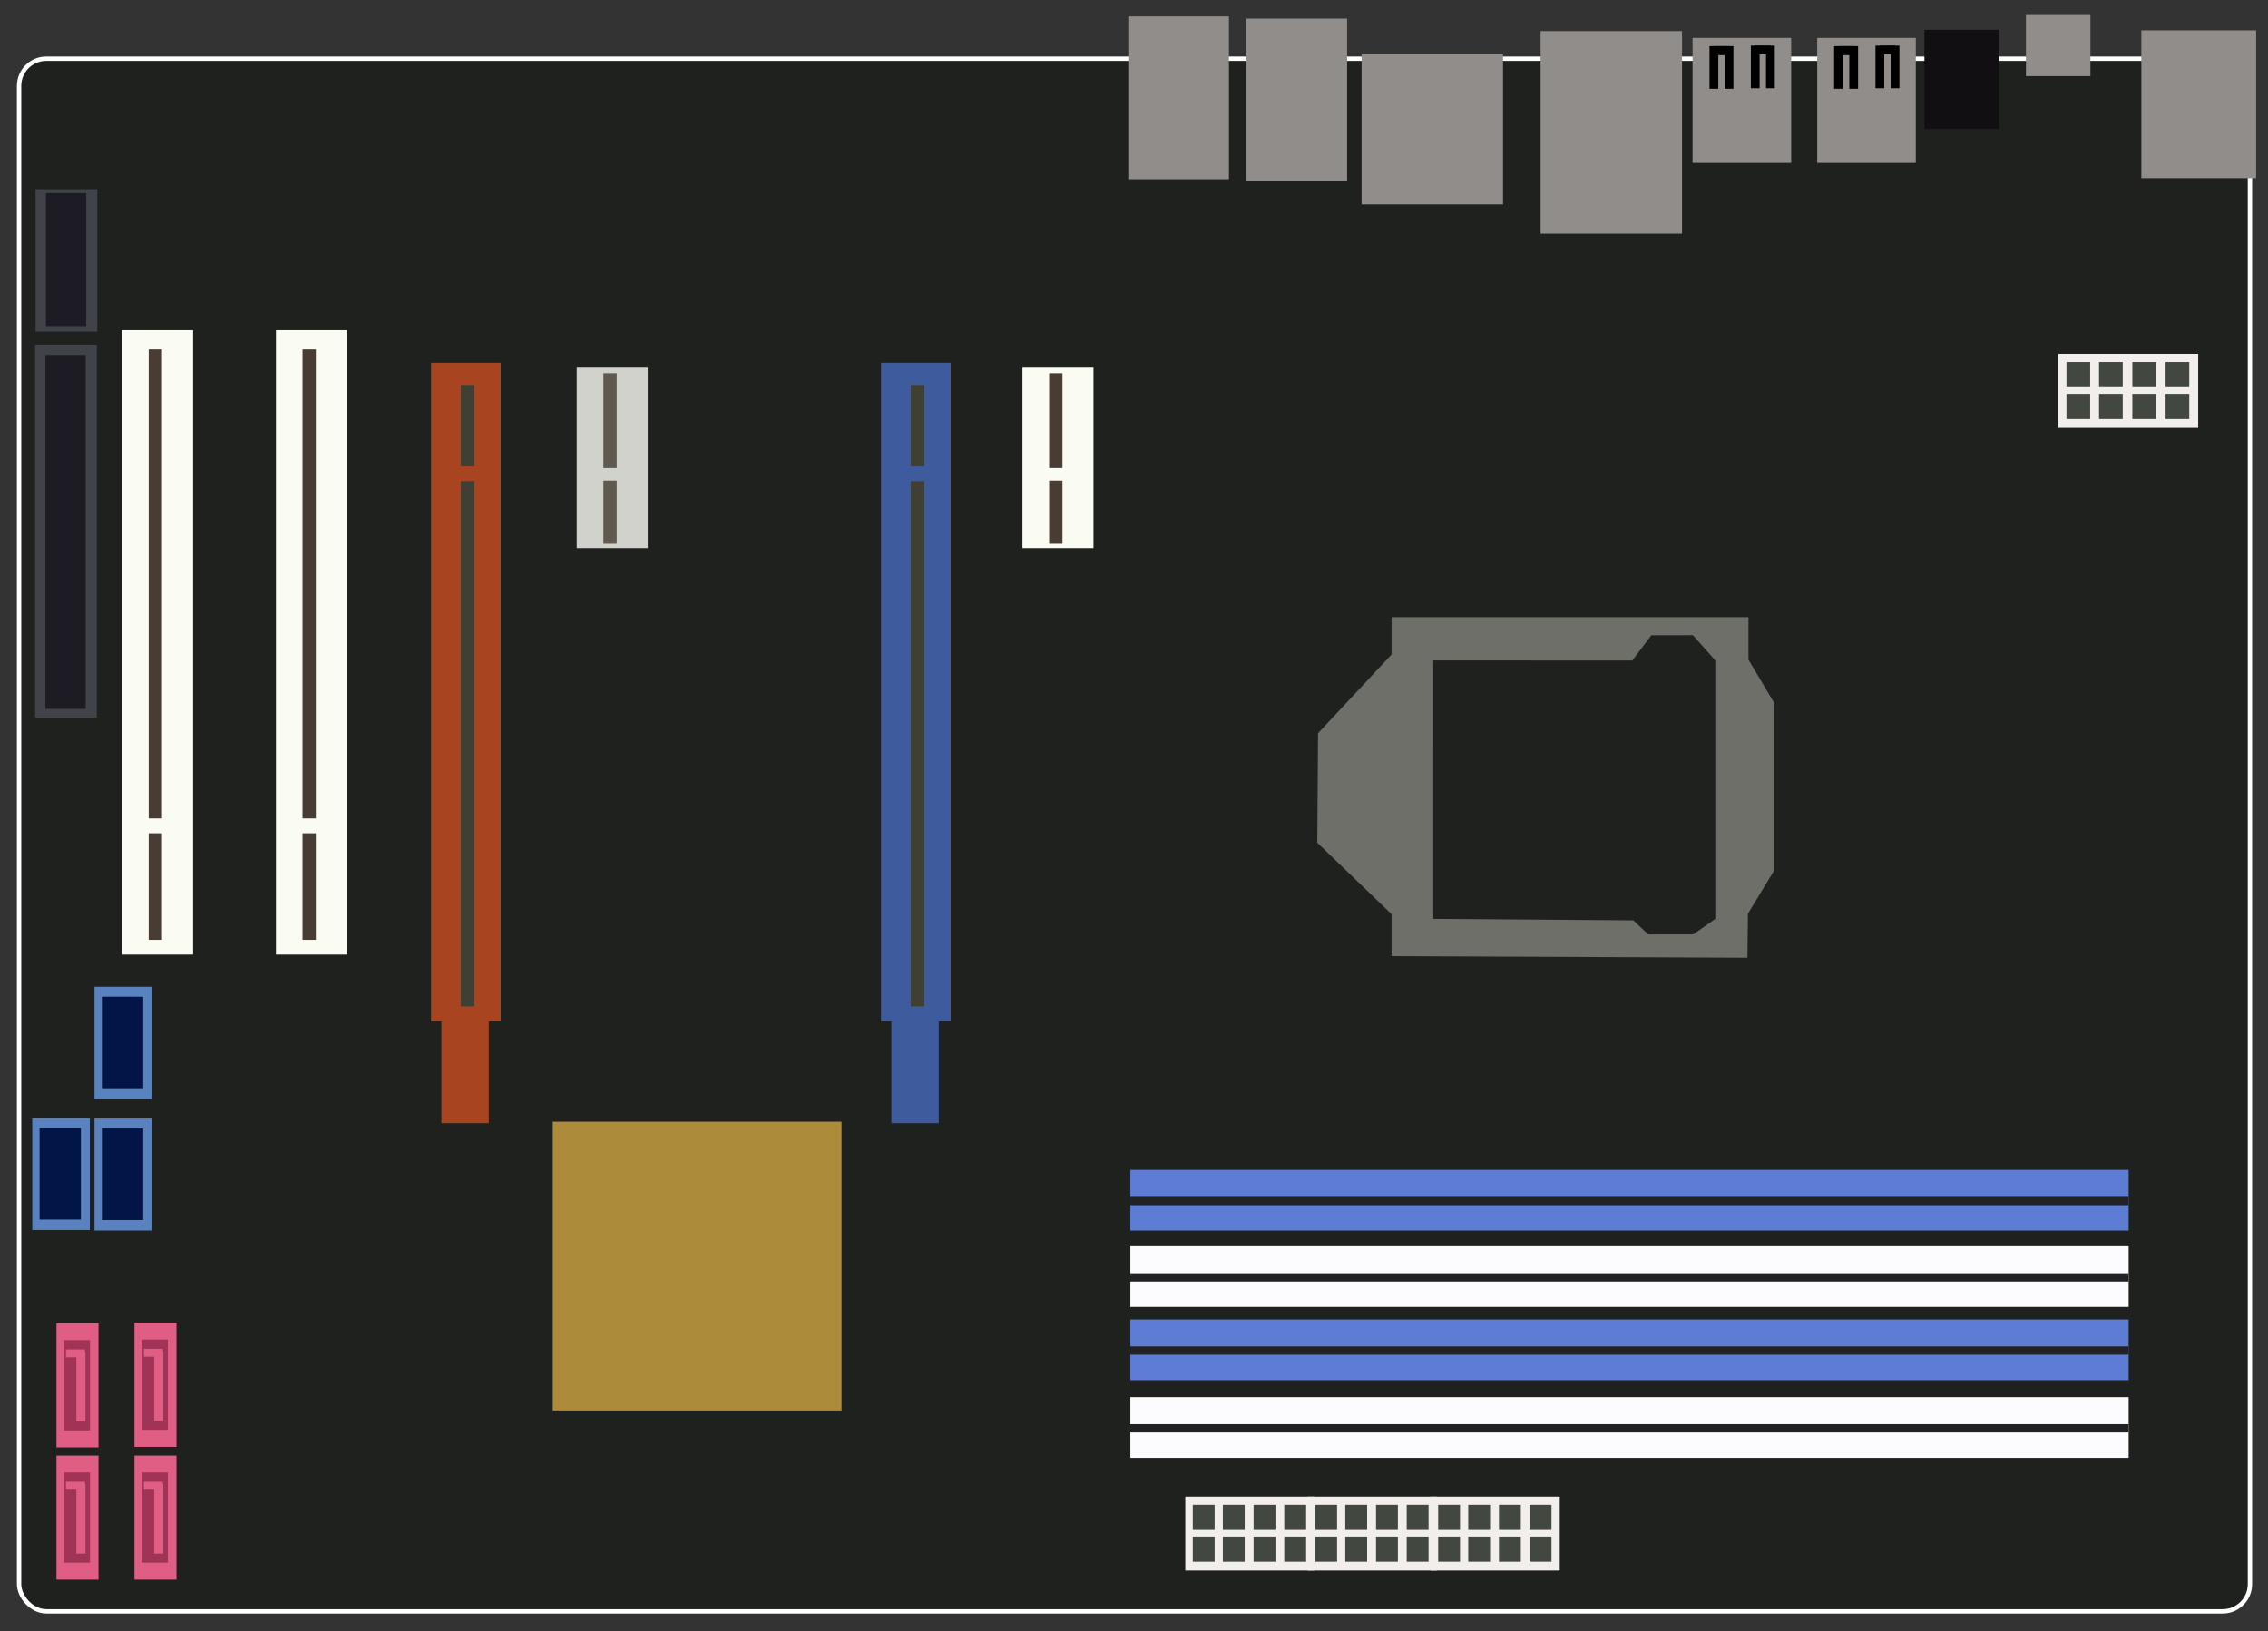 <svg
   id="svg10143"
   viewBox="0 0 921.802 663"
   version="1.1"
   width="921.8"
   height="663">
  <rect x="0" y="0" width="921.802" height="663" fill="#333333" stroke="none"/>
  <g
     id="layer1"
     transform="translate(-46.361,-51.543)">
    <g
       id="layer1-2"
       label="Layer 1"
       transform="matrix(0,3.368,-3.368,0,1104.967,-1080.503)">
      <g
         id="g1973"
         transform="translate(40.074,-13.791)">
        <rect
           id="rect1727"
           style="fill:#1f211f;stroke:#ffffff;stroke-width:0.527"
           transform="rotate(-90)"
           ry="3.283"
           height="187.38"
           width="269.21"
           y="303.13"
           x="-325.8" />
        <g
           id="g3333">
        <rect
           id="rect1729"
           style="fill:#918d8a"
           transform="rotate(-90)"
           ry="0"
           height="19.643"
           width="12.143"
           y="298.03"
           x="-191.94" />
        <rect
           id="rect1731"
           style="fill:#918d8a"
           transform="rotate(-90)"
           ry="0"
           height="19.643"
           width="12.143"
           y="298.29"
           x="-177.68" />
        <rect
           id="rect1733"
           style="fill:#918d8a"
           transform="rotate(-90)"
           ry="0"
           height="18.128"
           width="17.067"
           y="302.58"
           x="-163.79" />
        <rect
           id="rect1735"
           style="fill:#918d8a"
           transform="rotate(-90)"
           ry="0"
           height="24.441"
           width="17.067"
           y="299.8"
           x="-142.19" />
        <g
           id="g1751"
           transform="rotate(-90,372.02,171.71)">
          <rect
             id="rect1737"
             style="fill:#918d8a"
             ry="0"
             height="15.088"
             width="11.898"
             y="100.31"
             x="434.92" />
          <g
             id="g1743"
             transform="translate(0.063,-0.063)">
            <path
               id="path1739"
               style="fill:none;stroke:#000000;stroke-width:1.06px"
               connector-curvature="0"
               d="m 439.26,106.51 v -4.611 h -1.833" />
            <path
               id="path1741"
               d="m 437.43,106.51 v -4.611 h 1.833"
               style="fill:none;stroke:#000000;stroke-width:1.06px"
               connector-curvature="0" />
          </g>
          <g
             id="g1749"
             transform="translate(5.051,-0.126)">
            <path
               id="path1745"
               d="m 439.26,106.51 v -4.611 h -1.833"
               style="fill:none;stroke:#000000;stroke-width:1.06px"
               connector-curvature="0" />
            <path
               id="path1747"
               style="fill:none;stroke:#000000;stroke-width:1.06px"
               connector-curvature="0"
               d="m 437.43,106.51 v -4.611 h 1.833" />
          </g>
        </g>
        <g
           id="g1767"
           transform="rotate(-90,379.54,179.23)">
          <rect
             id="rect1753"
             style="fill:#918d8a"
             ry="0"
             height="15.088"
             width="11.898"
             y="100.31"
             x="434.92" />
          <g
             id="g1759"
             transform="translate(0.063,-0.063)">
            <path
               id="path1755"
               d="m 439.26,106.51 v -4.611 h -1.833"
               style="fill:none;stroke:#000000;stroke-width:1.06px"
               connector-curvature="0" />
            <path
               id="path1757"
               style="fill:none;stroke:#000000;stroke-width:1.06px"
               connector-curvature="0"
               d="m 437.43,106.51 v -4.611 h 1.833" />
          </g>
          <g
             id="g1765"
             transform="translate(5.051,-0.126)">
            <path
               id="path1761"
               style="fill:none;stroke:#000000;stroke-width:1.06px"
               connector-curvature="0"
               d="m 439.26,106.51 v -4.611 h -1.833" />
            <path
               id="path1763"
               d="m 437.43,106.51 v -4.611 h 1.833"
               style="fill:none;stroke:#000000;stroke-width:1.06px"
               connector-curvature="0" />
          </g>
        </g>
        <rect
           id="rect1769"
           style="fill:#110f12"
           transform="rotate(-90)"
           height="11.964"
           width="9.018"
           y="299.64"
           x="-95.873" />
        <rect
           id="rect1771"
           style="fill:#918d8a"
           transform="rotate(-90)"
           ry="0"
           height="17.834"
           width="13.853"
           y="299.71"
           x="-69.695" />
        <rect
           id="rect1773"
           style="fill:#918d8a"
           transform="rotate(-90)"
           ry="0"
           height="7.477"
           width="7.782"
           y="297.75"
           x="-83.623" />
           </g>
        <g
           id="g3110">
           <rect
               id="rect3331"
               style="fill:#1f211f"
               transform="rotate(-90)"
               height="40"
               width="40"
               y="371"
               x="-159" />
            <path
               id="path1775"
               d="m 370.53,160.17 h 4.5 l 9.5,8.875 13.219,0.094 8.625,-8.969 h 5.062 l 0.188,-42.938 -5.312,-0.062 -5.094,-3.094 h -20.469 l -5.094,3.031 h -5.125 z m 5.219,-5.031 0.011,-24.017 -3.041,-2.294 -0.011,-5.016 3.041,-2.704 h 31.188 l 1.865,2.647 0.01,5.441 -1.696,1.811 -0.179,24.133 z"
               nodetypes="ccccccccccccccccccccccccc"
               style="fill:#6e6f69"
               connector-curvature="0" /> 
        </g>
        <rect
           id="rect1777"
           style="fill:#5d7dd4"
           transform="rotate(-90)"
           height="7.324"
           width="120.46"
           y="437.23"
           x="-191.69" />
        <rect
           id="rect1779"
           style="fill:#222224"
           transform="rotate(-90)"
           height="1.002"
           width="120.49"
           y="440.49"
           x="-191.72" />
        <rect
           id="rect1781"
           style="fill:#5d7dd4"
           transform="rotate(-90)"
           height="7.324"
           width="120.46"
           y="455.29"
           x="-191.69" />
        <rect
           id="rect1783"
           style="fill:#222224"
           transform="rotate(-90)"
           height="1.002"
           width="120.49"
           y="458.54"
           x="-191.72" />
        <rect
           id="rect1785"
           style="fill:#fcfcfe"
           transform="rotate(-90)"
           height="7.324"
           width="120.46"
           y="446.45"
           x="-191.69" />
        <rect
           id="rect1787"
           style="fill:#222224"
           transform="rotate(-90)"
           height="1.002"
           width="120.49"
           y="449.71"
           x="-191.72" />
        <rect
           id="rect1789"
           style="fill:#fcfcfe"
           transform="rotate(-90)"
           height="7.324"
           width="120.46"
           y="464.66"
           x="-191.69" />
        <rect
           id="rect1791"
           style="fill:#222224"
           transform="rotate(-90)"
           height="1.002"
           width="120.49"
           y="467.92"
           x="-191.72" />
        <path
           id="path1793"
           d="m 339.82,221.78 h 79.469 v -1.25 h 12.312 v -5.719 h -12.312 v -1.438 h -79.47 v 8.406 z"
           style="fill:#3e5b9d"
           connector-curvature="0" />
        <rect
           id="rect1795"
           style="fill:#3f3f33"
           transform="rotate(-90)"
           height="9.821"
           width="1.607"
           y="342.5"
           x="-218.19" />
        <rect
           id="rect1797"
           style="fill:#3f3f33"
           transform="rotate(-90)"
           height="63.393"
           width="1.607"
           y="354.11"
           x="-218.19" />
        <path
           id="path1799"
           style="fill:#a84420"
           connector-curvature="0"
           d="m 339.82,276.08 h 79.469 v -1.25 h 12.312 v -5.719 h -12.312 v -1.438 h -79.47 v 8.406 z" />
        <rect
           id="rect1801"
           style="fill:#3f3f33"
           transform="rotate(-90)"
           height="9.821"
           width="1.607"
           y="342.5"
           x="-272.49" />
        <rect
           id="rect1803"
           style="fill:#3f3f33"
           transform="rotate(-90)"
           height="63.393"
           width="1.607"
           y="354.11"
           x="-272.49" />
        <rect
           id="rect1805"
           style="fill:#fafbf3"
           transform="rotate(-90)"
           height="75.357"
           width="8.571"
           y="335.89"
           x="-294.8" />
        <rect
           id="rect1807"
           style="fill:#473d34"
           transform="rotate(-90)"
           height="56.607"
           width="1.607"
           y="338.21"
           x="-291.59" />
        <rect
           id="rect1809"
           style="fill:#473d34"
           transform="rotate(-90)"
           height="12.857"
           width="1.607"
           y="396.61"
           x="-291.59" />
        <rect
           id="rect1811"
           style="fill:#fafbf3"
           transform="rotate(-90)"
           height="75.357"
           width="8.571"
           y="335.89"
           x="-313.37" />
        <rect
           id="rect1813"
           style="fill:#473d34"
           transform="rotate(-90)"
           height="56.607"
           width="1.607"
           y="338.21"
           x="-310.16" />
        <rect
           id="rect1815"
           style="fill:#473d34"
           transform="rotate(-90)"
           height="12.857"
           width="1.607"
           y="396.61"
           x="-310.16" />
        <rect
           id="rect1817"
           style="opacity:0.811;fill:#fafbf3"
           transform="rotate(-90)"
           height="21.786"
           width="8.571"
           y="340.41"
           x="-258.5" />
        <rect
           id="rect1819"
           style="opacity:0.811;fill:#473d34"
           transform="rotate(-90)"
           height="11.441"
           width="1.607"
           y="341.08"
           x="-255.28" />
        <rect
           id="rect1821"
           style="opacity:0.811;fill:#473d34"
           transform="rotate(-90)"
           height="7.631"
           width="1.607"
           y="354.04"
           x="-255.28" />
        <rect
           id="rect1823"
           style="fill:#fafbf3"
           transform="rotate(-90)"
           height="21.786"
           width="8.571"
           y="340.41"
           x="-204.71" />
        <rect
           id="rect1825"
           style="fill:#473d34"
           transform="rotate(-90)"
           height="11.441"
           width="1.607"
           y="341.08"
           x="-201.49" />
        <rect
           id="rect1827"
           style="fill:#473d34"
           transform="rotate(-90)"
           height="7.631"
           width="1.607"
           y="354.04"
           x="-201.49" />
        <rect
           id="rect1829"
           style="fill:#e05e84"
           transform="rotate(-90)"
           height="14.978"
           width="5.074"
           y="455.68"
           x="-311.88" />
        <rect
           id="rect1831"
           style="fill:#a03356"
           transform="rotate(-90)"
           height="10.89"
           width="3.157"
           y="457.71"
           x="-311" />
        <path
           id="path1833"
           d="m 458.83,310.74 h 0.957 v -1.25 h 7.716 v -1.094 h -8.395 v 0.062 h -0.278 v 2.281 z"
           style="fill:#e05e84"
           connector-curvature="0" />
        <rect
           id="rect1835"
           style="fill:#e05e84"
           transform="rotate(-90)"
           height="14.978"
           width="5.074"
           y="471.71"
           x="-311.88" />
        <rect
           id="rect1837"
           style="fill:#a03356"
           transform="rotate(-90)"
           height="10.89"
           width="3.157"
           y="473.75"
           x="-311" />
        <path
           id="path1839"
           style="fill:#e05e84"
           connector-curvature="0"
           d="m 474.87,310.74 h 0.957 v -1.25 h 7.716 v -1.094 h -8.395 v 0.062 h -0.278 v 2.281 z" />
        <rect
           id="rect1841"
           style="fill:#e05e84"
           transform="rotate(-90)"
           height="14.978"
           width="5.074"
           y="471.71"
           x="-321.29" />
        <rect
           id="rect1843"
           style="fill:#a03356"
           transform="rotate(-90)"
           height="10.89"
           width="3.157"
           y="473.75"
           x="-320.4" />
        <path
           id="path1845"
           d="m 474.87,320.14 h 0.957 v -1.25 h 7.716 v -1.094 h -8.395 v 0.062 h -0.278 v 2.281 z"
           style="fill:#e05e84"
           connector-curvature="0" />
        <rect
           id="rect1847"
           style="fill:#e05e84"
           transform="rotate(-90)"
           height="14.978"
           width="5.074"
           y="455.74"
           x="-321.29" />
        <rect
           id="rect1849"
           style="fill:#a03356"
           transform="rotate(-90)"
           height="10.89"
           width="3.157"
           y="457.78"
           x="-320.4" />
        <path
           id="path1851"
           style="fill:#e05e84"
           connector-curvature="0"
           d="m 458.9,320.14 h 0.957 v -1.25 h 7.716 v -1.094 h -8.395 v 0.062 h -0.278 v 2.281 z" />
        <path
           id="path1853"
           style="fill:#7a7571"
           transform="rotate(-90,372.65,172.6)"
           cx="258.17"
           cy="273.701"
           rx="9.152"
           ry="8.839"
           d="" />
        <g
           id="g1861"
           transform="rotate(-90,372.02,171.71)">
          <rect
             id="rect1855"
             style="fill:#ac8b3a"
             height="34.85"
             width="34.85"
             y="231.11"
             x="282.34" />
          <path
             id="path1857"
             style="fill:#e0e2ed"
             transform="translate(-0.379)"
             cx="286.631"
             cy="229.845"
             r="3.283"
             d="" />
          <path
             id="path1859"
             style="fill:#e0e2ed"
             transform="translate(26.264,37.628)"
             cx="286.631"
             cy="229.845"
             r="3.283"
             d="" />
        </g>
        <rect
           id="rect1863"
           style="fill:#5a82bf"
           transform="rotate(-90)"
           height="13.511"
           width="6.945"
           y="431.04"
           x="-316.7" />
        <rect
           id="rect1865"
           style="fill:#031547"
           transform="rotate(-90)"
           height="11.049"
           width="4.988"
           y="432.24"
           x="-315.81" />
        <rect
           id="rect1867"
           style="fill:#5a82bf"
           transform="rotate(-90)"
           height="13.511"
           width="6.945"
           y="415.13"
           x="-316.7" />
        <rect
           id="rect1869"
           style="fill:#031547"
           transform="rotate(-90)"
           height="11.049"
           width="4.988"
           y="416.33"
           x="-315.81" />
        <rect
           id="rect1871"
           style="fill:#5a82bf"
           transform="rotate(-90)"
           height="13.511"
           width="6.945"
           y="430.98"
           x="-324.21" />
        <rect
           id="rect1873"
           style="fill:#031547"
           transform="rotate(-90)"
           height="11.049"
           width="4.988"
           y="432.18"
           x="-323.33" />
        <rect
           id="rect1875"
           style="fill:#404348"
           transform="rotate(-90)"
           height="45.046"
           width="7.45"
           y="337.63"
           x="-323.87" />
        <rect
           id="rect1877"
           style="fill:#1d1c24"
           transform="rotate(-90)"
           height="42.713"
           width="4.861"
           y="338.88"
           x="-322.62" />
        <rect
           id="rect1879"
           style="fill:#404348"
           transform="rotate(-90)"
           height="17.189"
           width="7.45"
           y="318.88"
           x="-323.81" />
        <rect
           id="rect1881"
           style="fill:#1d1c24"
           transform="rotate(-90)"
           height="16.044"
           width="4.861"
           y="319.35"
           x="-322.56" />
        <g
           id="g1901"
           transform="rotate(-90,372.02,171.71)">
          <rect
             id="rect1883"
             style="fill:#f2eeeb"
             height="8.929"
             width="16.875"
             y="138.43"
             x="464.02" />
          <rect
             id="rect1885"
             style="fill:#424740"
             height="3.036"
             width="2.857"
             y="139.42"
             x="465" />
          <rect
             id="rect1887"
             style="fill:#424740"
             height="3.036"
             width="2.857"
             y="139.42"
             x="468.93" />
          <rect
             id="rect1889"
             style="fill:#424740"
             height="3.036"
             width="2.857"
             y="139.42"
             x="472.95" />
          <rect
             id="rect1891"
             style="fill:#424740"
             height="3.036"
             width="2.857"
             y="139.42"
             x="476.96" />
          <rect
             id="rect1893"
             style="fill:#424740"
             height="3.036"
             width="2.857"
             y="143.26"
             x="465" />
          <rect
             id="rect1895"
             style="fill:#424740"
             height="3.036"
             width="2.857"
             y="143.26"
             x="468.93" />
          <rect
             id="rect1897"
             style="fill:#424740"
             height="3.036"
             width="2.857"
             y="143.26"
             x="472.95" />
          <rect
             id="rect1899"
             style="fill:#424740"
             height="3.036"
             width="2.857"
             y="143.26"
             x="476.96" />
        </g>
        <g
           id="g1963"
           transform="rotate(-90,372.02,171.71)">
          <g
             id="g1921"
             transform="matrix(0.923,0,0,1,-69.625,137.92)">
            <rect
               id="rect1903"
               style="fill:#f2eeeb"
               height="8.929"
               width="16.875"
               y="138.43"
               x="464.02" />
            <rect
               id="rect1905"
               style="fill:#424740"
               height="3.036"
               width="2.857"
               y="139.42"
               x="465" />
            <rect
               id="rect1907"
               style="fill:#424740"
               height="3.036"
               width="2.857"
               y="139.42"
               x="468.93" />
            <rect
               id="rect1909"
               style="fill:#424740"
               height="3.036"
               width="2.857"
               y="139.42"
               x="472.95" />
            <rect
               id="rect1911"
               style="fill:#424740"
               height="3.036"
               width="2.857"
               y="139.42"
               x="476.96" />
            <rect
               id="rect1913"
               style="fill:#424740"
               height="3.036"
               width="2.857"
               y="143.26"
               x="465" />
            <rect
               id="rect1915"
               style="fill:#424740"
               height="3.036"
               width="2.857"
               y="143.26"
               x="468.93" />
            <rect
               id="rect1917"
               style="fill:#424740"
               height="3.036"
               width="2.857"
               y="143.26"
               x="472.95" />
            <rect
               id="rect1919"
               style="fill:#424740"
               height="3.036"
               width="2.857"
               y="143.26"
               x="476.96" />
          </g>
          <g
             id="g1941"
             transform="matrix(0.923,0,0,1,-54.851,137.92)">
            <rect
               id="rect1923"
               style="fill:#f2eeeb"
               height="8.929"
               width="16.875"
               y="138.43"
               x="464.02" />
            <rect
               id="rect1925"
               style="fill:#424740"
               height="3.036"
               width="2.857"
               y="139.42"
               x="465" />
            <rect
               id="rect1927"
               style="fill:#424740"
               height="3.036"
               width="2.857"
               y="139.42"
               x="468.93" />
            <rect
               id="rect1929"
               style="fill:#424740"
               height="3.036"
               width="2.857"
               y="139.42"
               x="472.95" />
            <rect
               id="rect1931"
               style="fill:#424740"
               height="3.036"
               width="2.857"
               y="139.42"
               x="476.96" />
            <rect
               id="rect1933"
               style="fill:#424740"
               height="3.036"
               width="2.857"
               y="143.26"
               x="465" />
            <rect
               id="rect1935"
               style="fill:#424740"
               height="3.036"
               width="2.857"
               y="143.26"
               x="468.93" />
            <rect
               id="rect1937"
               style="fill:#424740"
               height="3.036"
               width="2.857"
               y="143.26"
               x="472.95" />
            <rect
               id="rect1939"
               style="fill:#424740"
               height="3.036"
               width="2.857"
               y="143.26"
               x="476.96" />
          </g>
          <g
             id="g1961"
             transform="matrix(0.923,0,0,1,-40.015,137.92)">
            <rect
               id="rect1943"
               style="fill:#f2eeeb"
               height="8.929"
               width="16.875"
               y="138.43"
               x="464.02" />
            <rect
               id="rect1945"
               style="fill:#424740"
               height="3.036"
               width="2.857"
               y="139.42"
               x="465" />
            <rect
               id="rect1947"
               style="fill:#424740"
               height="3.036"
               width="2.857"
               y="139.42"
               x="468.93" />
            <rect
               id="rect1949"
               style="fill:#424740"
               height="3.036"
               width="2.857"
               y="139.42"
               x="472.95" />
            <rect
               id="rect1951"
               style="fill:#424740"
               height="3.036"
               width="2.857"
               y="139.42"
               x="476.96" />
            <rect
               id="rect1953"
               style="fill:#424740"
               height="3.036"
               width="2.857"
               y="143.26"
               x="465" />
            <rect
               id="rect1955"
               style="fill:#424740"
               height="3.036"
               width="2.857"
               y="143.26"
               x="468.93" />
            <rect
               id="rect1957"
               style="fill:#424740"
               height="3.036"
               width="2.857"
               y="143.26"
               x="472.95" />
            <rect
               id="rect1959"
               style="fill:#424740"
               height="3.036"
               width="2.857"
               y="143.26"
               x="476.96" />
          </g>
        </g>
      </g>
    </g>
  </g>
</svg>
